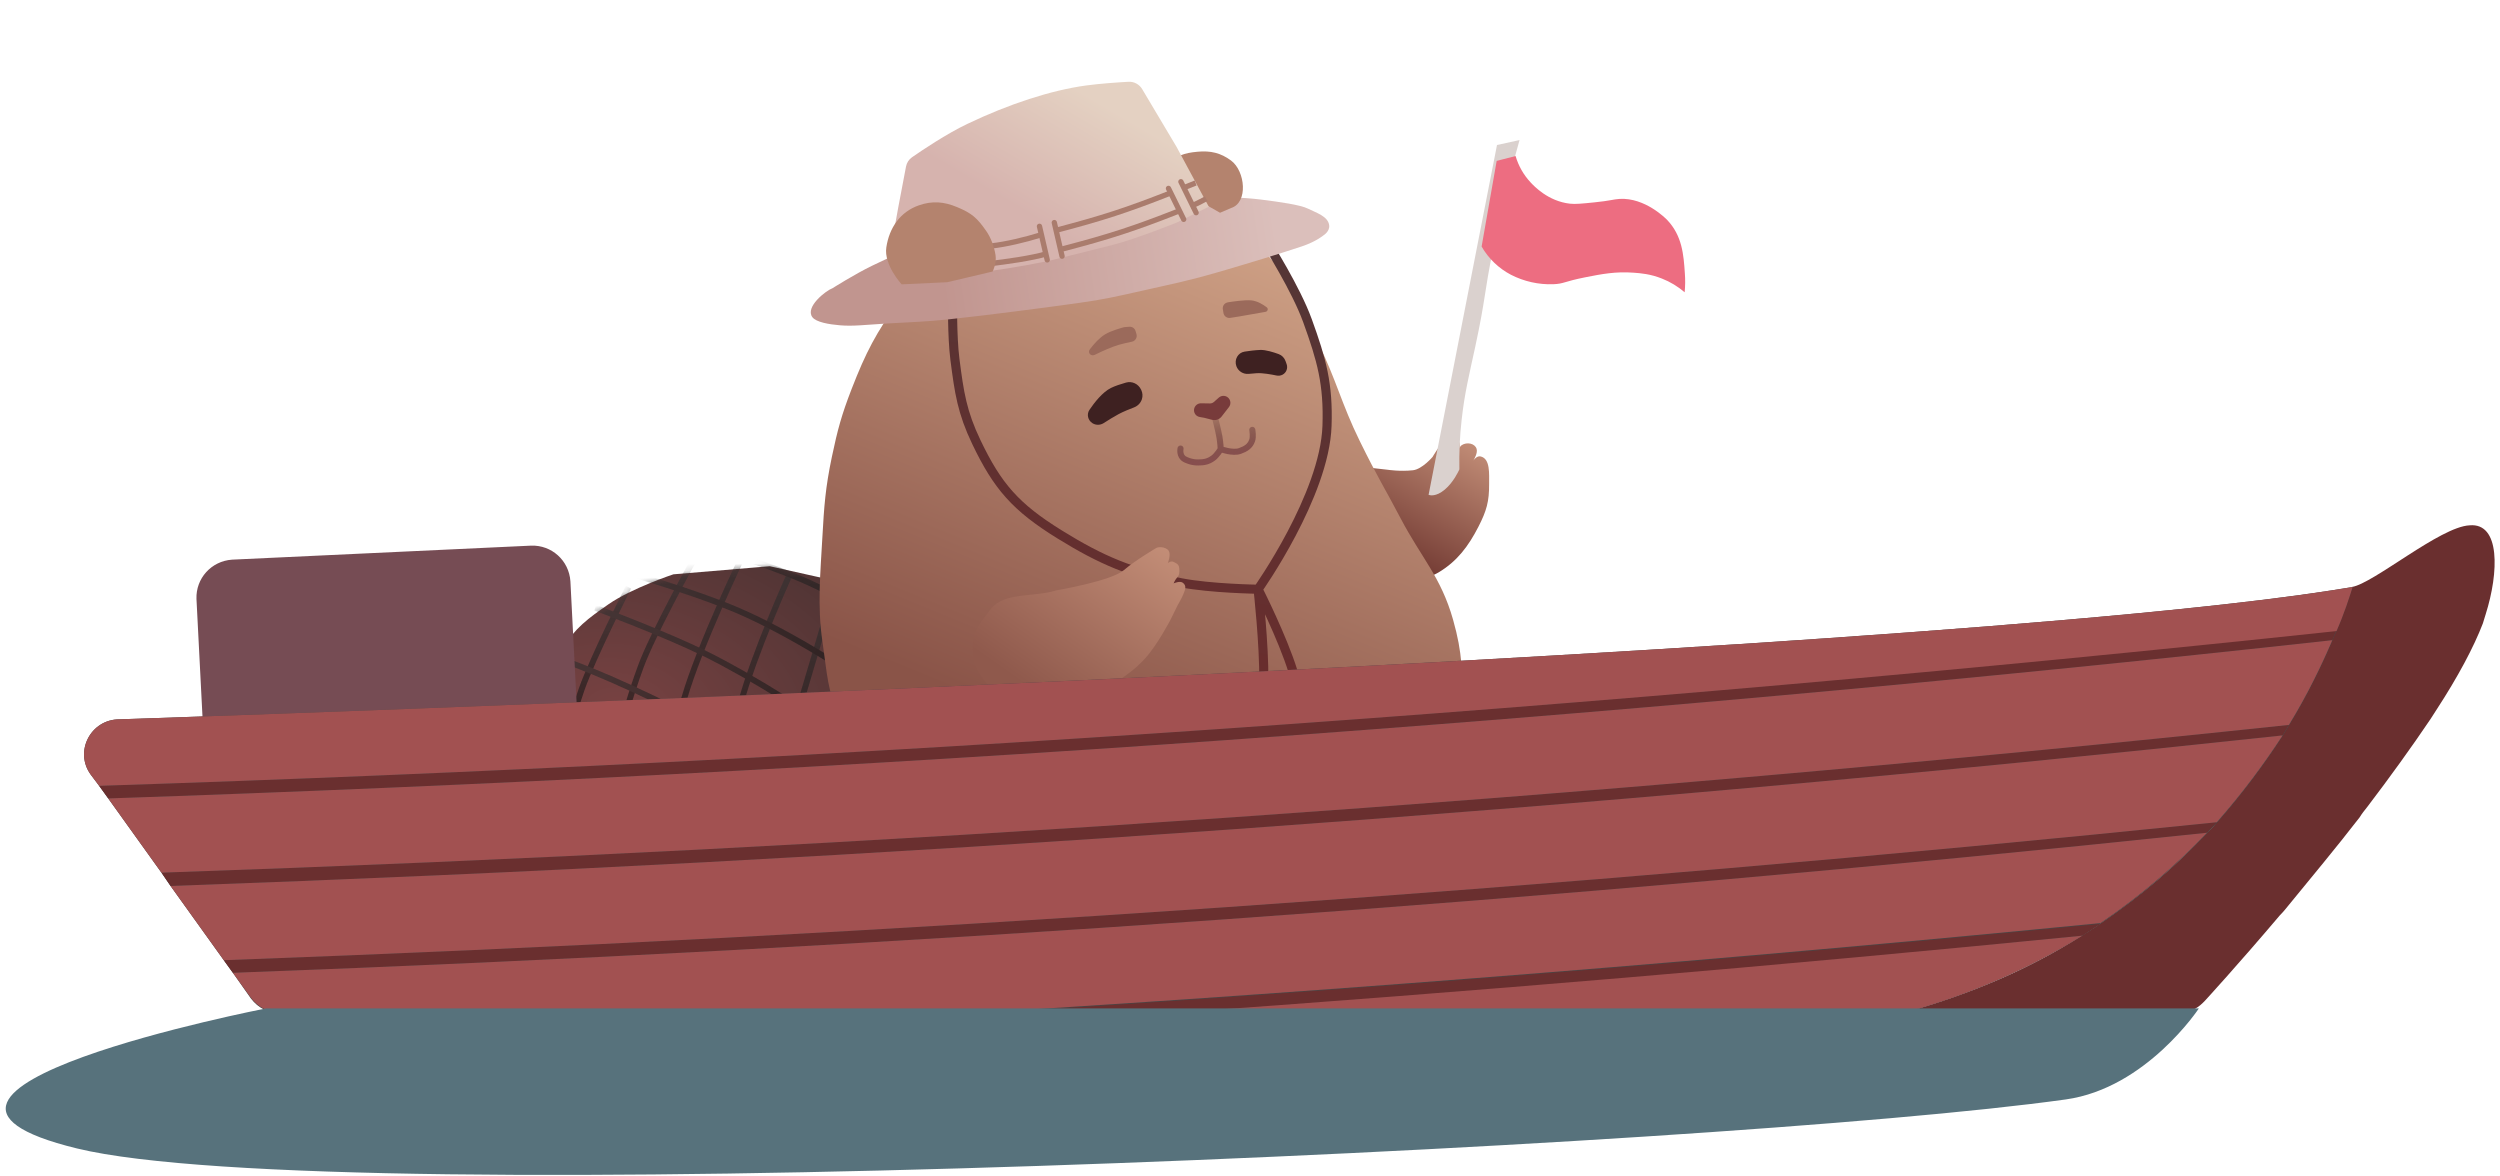 <svg width="357" height="168" viewBox="0 0 357 168" fill="none" xmlns="http://www.w3.org/2000/svg">
<path d="M96.371 84.537L107.804 83.577L110.133 83.381L126.43 87.017L157.426 95.727C157.426 95.727 155.496 98.078 151.14 102.129C145.998 106.912 141.777 109.961 139.586 111.802C136.267 114.59 131.738 116.571 127.759 118.234C122.452 120.451 114.959 120.702 113.272 120.756C107.804 120.932 104.617 120.909 99.31 119.535C94.989 118.416 92.597 117.437 88.711 115.204C85.475 113.344 83.302 112.506 80.986 109.543C79.1 107.13 77.715 105.509 77.617 102.429C77.52 99.402 78.81 97.768 80.424 95.231C82.383 92.153 84.159 90.858 87.133 88.794C90.405 86.523 96.371 84.537 96.371 84.537Z" fill="url(#paint0_linear)"/>
<path d="M96.159 82.013L107.592 81.053L109.921 80.857L126.219 84.493L157.214 93.203C157.214 93.203 155.284 95.553 150.929 99.605C145.786 104.388 141.565 107.437 139.374 109.278C136.055 112.065 131.527 114.047 127.547 115.71C122.24 117.927 114.747 118.177 113.06 118.232C107.592 118.408 104.405 118.385 99.098 117.011C94.777 115.892 92.385 114.913 88.499 112.68C85.263 110.82 83.09 109.982 80.774 107.019C78.888 104.606 77.503 102.985 77.405 99.905C77.308 96.877 78.598 95.243 80.212 92.707C82.171 89.629 83.947 88.334 86.921 86.27C90.193 83.999 96.159 82.013 96.159 82.013Z" fill="url(#paint1_radial)"/>
<mask id="mask0" mask-type="alpha" maskUnits="userSpaceOnUse" x="76" y="77" width="84" height="47">
<path d="M96.158 82.013L107.592 81.053L109.921 80.857L126.218 84.493L157.214 93.203C157.214 93.203 155.034 98.401 150.679 102.453C145.537 107.236 141.62 110.03 139.429 111.87C136.111 114.658 132.288 116.225 128.309 117.888C123.002 120.105 116.119 120.693 114.432 120.748C108.964 120.924 104.272 120.879 98.965 119.505C94.645 118.386 92.532 117.521 88.646 115.287C85.411 113.428 83.423 112.529 81.107 109.566C79.221 107.152 77.603 106.141 77.404 99.905C77.308 96.877 78.597 95.243 80.211 92.707C82.17 89.629 83.946 88.334 86.921 86.269C90.192 83.999 96.158 82.013 96.158 82.013Z" fill="#4E4E4E" fill-opacity="0.6"/>
</mask>
<g mask="url(#mask0)">
<path d="M89.743 83.846C89.743 83.846 84.698 93.812 83.075 98.386C79.046 109.739 82.109 111.6 82.109 111.6" stroke="url(#paint2_linear)" stroke-width="0.844"/>
<path d="M98.978 80.105C98.978 80.105 93.194 90.579 91.522 95.135C85.101 112.62 89.165 116.515 89.165 116.515" stroke="url(#paint3_linear)" stroke-width="0.844"/>
<path d="M105.987 79.516C105.987 79.516 99.865 92.273 97.717 99.698C92.569 117.5 94.772 119.01 94.772 119.01" stroke="url(#paint4_linear)" stroke-width="0.844"/>
<path d="M112.831 81.907C112.831 81.907 107.641 93.324 105.691 100.723C103.618 108.593 101.061 119.752 102.817 120.876" stroke="url(#paint5_linear)" stroke-width="0.844"/>
<path d="M118.237 86.96C118.237 86.96 119.227 83.912 114.043 101.293C108.86 118.674 111.168 121.445 111.168 121.445" stroke="url(#paint6_linear)" stroke-width="0.844"/>
<path d="M126.624 87.951C126.624 87.951 125.126 93.201 122.43 102.283C119.735 111.365 117.765 120.891 119.756 119.877" stroke="url(#paint7_linear)" stroke-width="0.844"/>
<path d="M135.011 88.941C135.011 88.941 131.113 102.769 129.321 110.177C127.529 117.585 127.872 122.585 127.872 122.585" stroke="url(#paint8_linear)" stroke-width="0.844"/>
<path d="M143.399 89.931C143.399 89.931 140.997 96.856 139.205 104.264C137.412 111.672 136.259 123.575 136.259 123.575" stroke="url(#paint9_linear)" stroke-width="0.844"/>
<path d="M151.786 90.921C151.786 90.921 149.384 97.846 147.592 105.254C145.799 112.662 144.646 124.565 144.646 124.565" stroke="url(#paint10_linear)" stroke-width="0.844"/>
<path d="M95.395 63.601C95.395 63.601 103.165 66.139 107.974 68.228C112.247 70.085 145.444 92.76 145.444 92.76" stroke="url(#paint11_linear)" stroke-width="0.844"/>
<path d="M94.91 76.16C94.91 76.16 108.413 79.894 115.858 83.347C130.308 90.049 146.002 101.151 148.214 104.988" stroke="url(#paint12_linear)" stroke-width="0.844"/>
<path d="M88.718 81.529C88.718 81.529 99.066 84.466 105.387 87.192C120.304 93.627 141.999 110.331 140.666 111.766" stroke="url(#paint13_linear)" stroke-width="0.844"/>
<path d="M85.006 86.785C85.006 86.785 95.089 90.576 100.736 93.367C114.184 100.014 135.096 115.193 132.737 116.245" stroke="url(#paint14_linear)" stroke-width="0.844"/>
<path d="M78.785 93.727C78.785 93.727 83.611 95.084 93.652 99.932C103.694 104.78 125.174 119.506 122.301 120.51" stroke="url(#paint15_linear)" stroke-width="0.844"/>
<path d="M74.01 101.594C74.01 101.594 82.195 104.765 88.877 107.799C95.558 110.834 106.829 118.252 114.099 124.271" stroke="url(#paint16_linear)" stroke-width="0.844"/>
<path d="M69.234 109.461C69.234 109.461 76.668 112.137 84.102 115.666C91.535 119.195 105.178 127.505 105.178 127.505" stroke="url(#paint17_linear)" stroke-width="0.844"/>
<path d="M64.46 117.328C64.46 117.328 71.894 120.004 79.328 123.533C86.761 127.062 97.55 134.214 97.55 134.214" stroke="url(#paint18_linear)" stroke-width="0.844"/>
</g>
<path d="M205.451 81.725C208.1 80.134 209.698 77.984 211.116 75.222C212.27 72.975 212.665 71.62 212.647 69.107C212.636 67.673 212.831 65.531 211.459 65.185C210.915 65.048 210.497 65.615 210.393 65.772C210.515 65.575 211.042 64.677 210.858 64.094C210.607 63.295 209.455 63.095 208.75 63.558C208.523 63.707 208.445 63.903 208.418 64.017C208.453 63.748 208.508 62.963 208.018 62.641C207.363 62.211 207.143 62.322 206.481 62.763C205.696 63.285 204.572 65.251 204.572 65.251C204.572 65.251 203.076 67.005 201.777 67.151C199.948 67.356 198.149 67.079 198.149 67.079L193.783 66.585C193.783 66.585 191.67 69.169 190.883 71.67C190.1 74.161 189.301 75.922 190.275 78.312C191.356 80.962 193.409 81.789 196.121 82.644C199.686 83.767 203.591 82.842 205.451 81.725Z" fill="url(#paint19_linear)"/>
<path d="M174.555 31.241C170.037 28.571 166.948 27.901 161.76 27.337C156.812 26.798 153.871 26.984 149.03 28.235C143.284 29.72 140.015 31.288 135.384 35.129C132.224 37.75 130.784 39.667 128.354 43.02C125.111 47.493 123.634 50.34 121.621 55.523C120.195 59.194 119.605 61.355 118.796 65.217C117.861 69.684 117.682 72.269 117.429 76.827C117.151 81.852 116.705 86.531 117.429 91.5C118.187 96.694 118.067 98.153 120 103C123.226 111.088 126.429 115.814 132.779 121.574C138.312 126.593 142.521 129.107 149.482 131.606C153.721 133.128 161.37 134.139 168.989 133.903C176.039 133.684 179.616 132.226 186.299 129.838C192.681 127.558 198 123.5 198 123.5L205 116.5L209 107C209 107 209.197 106.004 209 101.5C208.746 95.713 208.892 93.417 207.5 88.5C205.764 82.366 202.958 79.648 200 74C197.741 69.686 196.803 68.338 194.172 62.977C191.563 57.658 190.843 54.308 188.246 48.983C186.016 44.412 185.292 41.4 182.016 37.569C179.519 34.649 177.828 33.175 174.555 31.241Z" fill="url(#paint20_linear)"/>
<path d="M215.632 102.128L209.21 99.853C208.692 99.67 208.119 99.75 207.702 100.107C206.829 100.855 205.272 102.356 203.945 104.521C203.307 105.562 202.668 108.176 202.239 110.215C201.908 111.787 202.796 113.34 204.296 113.917L210.393 116.264C210.393 116.264 213.11 112.526 214.168 109.402C215.15 106.501 215.632 102.128 215.632 102.128Z" fill="url(#paint21_linear)"/>
<path d="M210.678 105.419C211.227 103.483 212.392 100.559 212.392 100.559L216.442 101.552C216.442 101.552 216.784 100.672 218.226 98.438C219.623 96.275 220.53 95.562 223.071 95.147C224.325 94.942 226.114 95.185 226.114 95.185C227.41 95.293 228.936 95.792 230.542 96.862L231.694 98.686C231.694 98.686 231.983 102.145 231.15 105.167C230.731 106.688 229.987 108.354 229.707 109.397C228.839 112.632 226.534 116.093 226.534 116.093C225.971 117.421 224.862 118.882 224.046 119.813C223.994 120.55 215.626 118.809 209.123 116.167C209.123 116.167 209.522 109.499 210.678 105.419Z" fill="#D9AE6F"/>
<mask id="mask1" mask-type="alpha" maskUnits="userSpaceOnUse" x="209" y="95" width="23" height="25">
<path d="M211.088 105.454C211.629 103.517 212.776 100.591 212.776 100.591L216.744 101.577C216.744 101.577 217.081 100.697 218.498 98.461C219.871 96.296 220.761 95.582 223.253 95.162C224.482 94.955 226.235 95.195 226.235 95.195C227.506 95.302 229 95.797 230.573 96.865L231.7 98.687C231.7 98.687 231.977 102.145 231.155 105.168C230.742 106.689 230.01 108.356 229.734 109.4C228.878 112.636 226.613 116.099 226.613 116.099C226.059 117.428 224.968 118.891 224.167 119.823C224.115 120.56 215.916 118.834 209.546 116.202C209.546 116.202 209.947 109.535 211.088 105.454Z" fill="#C4C4C4"/>
</mask>
<g mask="url(#mask1)">
<path d="M228.791 97.386C229.66 97.087 231.081 97.361 231.081 97.361L231.605 97.405L232.509 99.219L232.038 104.828L229.3 114.376L226.015 119.966L225.455 120.353C225.455 120.353 224.219 120.233 223.569 119.76C222.951 119.311 222.736 118.623 222.684 117.731C222.468 114.019 222.88 114.18 223.209 111.474C223.403 109.88 223.921 107.189 223.921 107.189C223.921 107.189 224.478 102.631 225.899 100.402C226.812 98.969 227.378 97.873 228.791 97.386Z" fill="url(#paint22_linear)"/>
</g>
<path d="M164.944 132.328C165.769 133.32 167.431 134.576 167.431 134.576L172.096 132.929L172.021 124.024L171.193 116.724C171.193 116.724 167.246 114.941 165.565 115.78C164.773 116.176 163.978 116.884 163.978 116.884C163.978 116.884 162.662 117.961 162.047 119.195C161.068 121.157 161.684 123.443 162.012 125.593C162.208 126.886 162.466 127.6 162.975 128.826C163.57 130.26 163.922 131.1 164.944 132.328Z" fill="url(#paint23_linear)"/>
<path d="M167.135 136.379C167.96 137.37 168.92 137.799 168.92 137.799L173.585 136.151L173.51 127.246L172.683 119.947C172.683 119.947 169.506 118.143 167.825 118.982C167.032 119.378 165.858 120.344 165.858 120.344C165.858 120.344 164.58 122.059 163.964 123.293C162.985 125.255 163.173 126.665 163.501 128.816C163.697 130.108 164.319 130.514 164.827 131.74C165.422 133.174 166.113 135.151 167.135 136.379Z" fill="url(#paint24_linear)"/>
<path d="M181.073 113.718L181.097 113.734C182.194 114.437 182.835 115.223 183.687 116.57C184.7 118.171 184.996 118.763 185.428 120.616C185.725 121.893 185.646 123.898 185.646 123.898L182.379 129.019L168.624 138.409C168.104 138.287 167.464 136.737 167.205 135.538C167.205 135.538 167.068 134.498 167.005 132.981C166.924 131.021 167.266 128.647 167.276 126.691C167.287 124.542 167.135 123.298 167.528 121.195C167.956 118.911 169.125 117.014 170.501 115.263C171.754 113.668 173.092 112.893 174.966 112.541C176.29 112.293 177.881 112.424 178.742 112.631C179.758 112.876 180.251 113.191 181.073 113.718Z" fill="#D9AE6F"/>
<path d="M184.488 119.725C183.58 118.463 182.559 117.945 181.027 117.555C178.841 116.998 176.081 118.117 175.144 118.715C174.011 119.437 172.859 120.467 171.632 122.255C170.362 124.106 170.026 125.195 169.462 127.388C169.049 128.993 168.841 129.894 168.841 129.894C168.841 129.894 168.115 132.498 168.025 134.73C167.948 136.644 167.806 137.919 169.077 139.296C170.212 140.527 171.97 141.459 171.97 141.459C171.97 141.459 174.398 141.731 175.874 141.36C177.744 140.889 178.8 139.764 179.822 138.28C180.898 136.718 181.639 133.741 181.639 133.741C181.639 133.741 184.473 130.461 185.208 127.857C186.118 124.631 186.215 122.126 184.488 119.725Z" fill="url(#paint25_linear)"/>
<path d="M181.015 34.87C181.015 34.87 185.067 41.259 186.708 45.791C188.737 51.392 189.7 54.846 189.498 60.82C189.162 70.72 179.65 84.142 179.65 84.142M179.65 84.142C179.65 84.142 172.888 84.047 168.661 83.219C161.522 81.822 157.264 79.995 151.329 76.325C145.014 72.42 142.441 69.432 139.429 63.142C137.381 58.865 136.976 56.078 136.367 51.354C135.932 47.972 136.034 42.624 136.034 42.624M179.65 84.142C179.65 84.142 183.172 91.107 184.635 95.874C185.904 100.01 185.724 105.756 185.724 105.756M179.65 84.142C179.65 84.142 180.544 92.129 180.467 97.264C180.398 101.835 177.6 108.554 177.6 108.554" stroke="url(#paint26_linear)" stroke-width="1.301" stroke-linecap="round"/>
<path d="M186.018 102.517C186.301 104.019 186.543 104.656 187.034 105.648" stroke="#6A2E2E" stroke-width="0.65" stroke-linecap="round"/>
<path d="M185.594 102.481C185.15 103.912 184.877 104.613 184.281 105.417" stroke="#6A2E2E" stroke-width="0.65" stroke-linecap="round"/>
<path d="M178.51 105.585C177.582 106.589 177.031 107.116 175.932 107.911" stroke="#6A2E2E" stroke-width="0.65" stroke-linecap="round"/>
<path d="M179.023 105.845L178.766 108.901" stroke="#6A2E2E" stroke-width="0.65" stroke-linecap="round"/>
<path d="M184.415 101.294C184.355 102.01 184.875 102.638 185.576 102.697C186.278 102.756 186.895 102.224 186.956 101.508C187.016 100.792 186.496 100.164 185.794 100.105C185.092 100.046 184.475 100.578 184.415 101.294Z" fill="#D9AE6F"/>
<ellipse rx="1.275" ry="1.301" transform="matrix(-0.996 -0.084 -0.084 0.996 179.006 104.756)" fill="#D9AE6F"/>
<path d="M150.873 84.298C147.588 85.328 143.364 84.508 141.478 86.99C140.154 88.733 139.107 89.803 138.926 91.997C138.704 94.677 139.731 96.417 141.594 98.313C143.504 100.257 145.097 100.684 147.746 101.223C148.375 101.351 150.456 101.379 152.017 101.146C153.781 100.884 156.203 99.54 156.203 99.54C156.203 99.54 158.021 98.409 159.137 97.611C160.918 96.336 161.994 95.674 163.487 94.06C165.249 92.155 167.152 88.493 167.152 88.493L168.181 86.404C168.181 86.404 168.736 85.445 168.943 84.945C169.241 84.225 169.511 83.633 168.876 83.199C168.464 82.916 167.588 83.308 167.588 83.308C167.588 83.308 167.802 82.791 168.084 82.48C168.44 82.086 168.434 81.736 168.404 81.201C168.365 80.484 167.812 80.379 167.63 80.266C167.225 80.015 166.765 80.411 166.765 80.411C166.765 80.411 167.224 79.278 166.91 78.683C166.714 78.311 166.1 78.18 166.1 78.18C165.762 78.123 165.361 78.082 165.023 78.307C165.023 78.307 162.107 80.02 160.498 81.408C158.683 82.973 150.873 84.298 150.873 84.298Z" fill="url(#paint27_linear)"/>
<path d="M178.828 61.386C178.828 61.386 179.001 62.346 178.801 62.903C178.498 63.749 177.905 64.087 177.075 64.395C176.057 64.773 174.317 64.138 174.317 64.138M174.317 64.138C174.317 64.138 173.763 65.042 173.232 65.422C172.521 65.931 171.962 66.032 171.095 66.041C170.149 66.052 169.401 65.691 169.191 65.58C168.348 65.134 168.58 64.053 168.58 64.053M174.317 64.138C174.317 64.138 174.28 63.238 174.134 62.401C173.983 61.531 173.542 59.79 173.542 59.79" stroke="url(#paint28_linear)" stroke-width="0.867" stroke-linecap="round"/>
<path d="M174.042 56.781L173.341 57.404C173.185 57.542 172.985 57.616 172.778 57.613L171.509 57.592C171.063 57.584 170.666 57.878 170.541 58.307C170.379 58.869 170.736 59.445 171.31 59.545L171.963 59.66L173.087 59.95C173.59 60.08 174.124 59.897 174.444 59.484L175.49 58.136C175.814 57.718 175.76 57.122 175.365 56.775C174.988 56.442 174.421 56.445 174.042 56.781Z" fill="#783B3B"/>
<path d="M182.605 50.568C181.873 50.3 180.739 49.942 179.982 49.971C179.215 50 178.412 50.101 177.725 50.211C176.758 50.366 176.219 51.37 176.555 52.293C176.819 53.019 177.549 53.465 178.314 53.39C178.682 53.353 179.084 53.318 179.46 53.294C180.309 53.24 181.601 53.479 182.282 53.623C182.578 53.685 182.886 53.647 183.152 53.505C183.69 53.218 183.936 52.579 183.731 52.003L183.58 51.577C183.416 51.113 183.066 50.736 182.605 50.568Z" fill="#3E2121"/>
<path d="M160.795 54.632C160.067 54.838 159.225 55.11 158.643 55.4C157.432 56.005 156.284 57.475 155.576 58.523C155.145 59.162 155.348 60.004 155.986 60.422C156.476 60.742 157.111 60.736 157.608 60.416C158.23 60.017 159.086 59.482 159.728 59.141C160.415 58.776 161.294 58.422 161.931 58.181C162.462 57.981 162.884 57.555 163.06 57.014C163.201 56.58 163.171 56.109 162.975 55.7L162.944 55.634C162.557 54.823 161.663 54.386 160.795 54.632Z" fill="#3E2121"/>
<path d="M157.834 47.728C158.694 47.219 160.154 46.819 160.491 46.73C160.538 46.718 160.586 46.71 160.635 46.707L161.282 46.66C161.675 46.632 162.036 46.88 162.151 47.257L162.288 47.708C162.436 48.192 162.126 48.698 161.63 48.798C161.065 48.913 160.353 49.069 159.809 49.228C158.717 49.547 157.39 50.148 156.328 50.672C155.79 50.938 155.261 50.368 155.624 49.891C156.236 49.086 157.023 48.208 157.834 47.728Z" fill="#9B6A5B"/>
<path d="M178.729 42.897C177.822 42.786 175.785 43.1 175.365 43.168C175.313 43.176 175.264 43.189 175.215 43.207L175.162 43.227C174.784 43.365 174.558 43.75 174.621 44.146L174.709 44.691C174.782 45.151 175.218 45.467 175.68 45.394L176.926 45.197L180.703 44.535C181.036 44.477 181.154 44.086 180.885 43.881C180.374 43.489 179.586 43.002 178.729 42.897Z" fill="#9B6A5B"/>
<path d="M180.059 28.497C177.412 28.16 173.239 28.07 173.239 28.07L161.388 27.886L128.93 35.88C128.93 35.88 127.1 36.701 124.503 37.962C122.06 39.147 118.904 41.144 118.904 41.144C117.893 41.519 114.95 43.849 115.998 45.282C116.531 46.011 118.389 46.322 119.951 46.453C121.793 46.608 123.3 46.405 126.804 46.189C130.191 45.98 132.212 45.957 135.588 45.59C139.139 45.205 141.175 44.948 144.72 44.501L144.722 44.5C148.618 44.008 150.152 43.8 154.043 43.261C157.603 42.768 159.493 42.327 163.008 41.536C167.544 40.516 169.989 40.027 174.111 38.818C178.68 37.477 182.655 36.264 185.886 35.189C187.96 34.498 189.001 33.601 189.001 33.601C189.001 33.601 189.925 33.041 189.807 32.161C189.635 30.876 187.947 30.381 186.771 29.791C185.693 29.25 182.707 28.833 180.059 28.497Z" fill="url(#paint29_linear)"/>
<path d="M175.806 29.702L174.222 30.383L172.223 29.247L164.21 28.228C164.21 28.228 163.994 27.061 164.48 26.076C164.959 25.107 165.673 24.156 166.517 23.495C168.146 22.22 168.988 21.851 171.03 21.665C172.857 21.498 174.318 21.826 175.797 22.926C177.833 24.441 178.259 28.93 175.806 29.702Z" fill="#B4836E"/>
<path d="M168.023 20.994L163.105 12.729C162.697 12.042 161.946 11.633 161.15 11.678C159.655 11.761 157.134 11.93 155.086 12.208C150.104 12.884 144.07 14.854 138.122 17.699C135.145 19.123 131.687 21.448 130.237 22.455C129.785 22.768 129.482 23.246 129.378 23.787C129.124 25.107 128.625 27.705 128.282 29.56C127.71 32.644 126.861 37.465 126.861 37.465C126.861 37.465 130.934 38.528 133.763 38.78C136.714 39.043 138.544 39.024 141.487 38.67C144.669 38.287 149.583 37.295 149.583 37.295C149.583 37.295 155.697 35.792 158.868 34.98C162.266 34.109 168.05 31.777 168.05 31.777L172.616 29.516L168.023 20.994Z" fill="url(#paint30_linear)"/>
<path d="M168.633 25.951L170.804 30.37" stroke="#AA7C6D" stroke-width="0.76" stroke-linecap="round"/>
<path d="M151.661 36.582L150.554 31.785" stroke="#AA7C6D" stroke-width="0.76" stroke-linecap="round"/>
<path d="M166.859 26.904L169.03 31.323" stroke="#AA7C6D" stroke-width="0.76" stroke-linecap="round"/>
<path d="M149.543 37.114L148.436 32.317" stroke="#AA7C6D" stroke-width="0.76" stroke-linecap="round"/>
<path d="M167.23 27.528C161.005 29.981 157.395 31.169 150.679 32.916M148.505 33.581C146.331 34.246 143.736 34.875 141.597 35.119M170.736 26.128C170.736 26.128 169.86 26.478 168.983 26.828" stroke="#AA7C6D" stroke-width="0.76"/>
<path d="M168.279 30.158C162.054 32.611 158.445 33.798 151.729 35.546M149.555 36.211C147.381 36.876 143.524 37.399 141.385 37.643M172.242 28.373C172.242 28.373 170.91 29.108 170.033 29.458" stroke="#AA7C6D" stroke-width="0.76"/>
<path d="M126.566 35.334C126.192 37.824 128.754 40.605 128.754 40.605L135.263 40.301L141.746 38.773C141.746 38.773 142.354 37.609 142.159 36.407C141.968 35.222 141.521 33.978 140.842 32.999C139.532 31.11 138.76 30.441 136.658 29.568C134.779 28.788 133.124 28.652 131.201 29.327C128.553 30.257 126.989 32.511 126.566 35.334Z" fill="#B4836E"/>
<path d="M213.77 20.707L216.989 20C215.13 26.618 213.965 31.886 213.233 35.468C211.871 42.161 212.209 42.322 210.656 49.561C209.8 53.526 209.143 56.117 208.722 59.959C208.459 62.304 208.352 64.664 208.4 67.024C208.264 67.334 207.546 68.87 206.318 69.912C205.054 70.977 204.174 70.73 204 70.667C207.257 54.022 210.514 37.368 213.77 20.707Z" fill="#DAD1CE"/>
<path d="M213.725 22.975C214.629 22.739 215.522 22.517 216.427 22.281C216.834 23.682 217.564 24.968 218.558 26.036C219.054 26.569 221.075 28.739 224.186 29.085C224.942 29.172 225.846 29.085 227.657 28.9C229.911 28.676 230.371 28.461 231.275 28.404C234.919 28.193 237.88 31.217 238.055 31.39C240.223 33.658 240.422 36.397 240.595 38.999C240.666 39.911 240.657 40.828 240.57 41.738C239.607 40.91 238.511 40.248 237.329 39.782C235.681 39.125 234.306 39.014 233.252 38.939C230.735 38.753 228.753 39.125 226.385 39.596C223.262 40.215 223.374 40.525 221.799 40.587C219.705 40.659 217.627 40.194 215.763 39.236C214.012 38.32 212.559 36.922 211.575 35.208C212.298 31.125 213.015 27.048 213.725 22.975Z" fill="#ED6D81"/>
<path d="M77.655 113.917L34.955 116.017C32.055 116.117 29.555 113.917 29.355 110.917L28.055 85.517C27.955 82.617 30.155 80.117 33.155 79.917L75.855 77.917C78.755 77.817 81.255 80.017 81.455 83.017L82.755 108.417C82.855 111.317 80.655 113.817 77.655 113.917Z" fill="#764C54"/>
<path d="M354.955 87.717C354.855 88.117 354.655 88.617 354.555 89.017C353.255 92.417 350.955 96.717 347.955 101.317C347.655 101.817 347.355 102.217 347.055 102.717C344.355 106.717 341.255 111.017 338.055 115.217C337.655 115.717 337.255 116.217 336.955 116.717C333.555 121.117 329.955 125.417 326.855 129.217C326.455 129.717 326.055 130.217 325.555 130.717C319.455 137.917 314.855 142.917 314.855 142.917C314.755 143.017 314.655 143.117 314.555 143.217C313.655 144.117 312.355 144.717 311.055 144.717H271.455C281.455 142.017 290.055 138.217 297.255 133.617C298.155 133.017 299.055 132.517 299.855 131.917C305.755 127.917 310.855 123.517 315.055 119.017C315.555 118.517 316.055 118.017 316.455 117.517C320.155 113.317 323.255 109.117 325.855 105.117C326.155 104.617 326.455 104.117 326.755 103.617C329.455 99.217 331.455 95.017 332.955 91.517C333.155 91.017 333.355 90.517 333.555 90.117C334.555 87.617 335.355 85.417 335.855 83.817C338.955 83.317 348.455 75.217 352.655 75.017C357.055 74.617 356.855 81.717 354.955 87.717Z" fill="#6A2F2F"/>
<path d="M335.955 83.817C335.455 85.417 334.755 87.617 333.655 90.117C333.455 90.517 333.255 91.017 333.055 91.517C331.555 95.017 329.555 99.217 326.855 103.617C326.555 104.117 326.255 104.617 325.955 105.117C323.355 109.117 320.255 113.317 316.555 117.517C316.055 118.017 315.655 118.517 315.155 119.017C310.855 123.517 305.855 127.917 299.955 131.917C299.055 132.517 298.255 133.017 297.355 133.617C290.055 138.117 281.555 142.017 271.555 144.717H39.956C38.355 144.717 36.855 143.917 35.855 142.617L33.255 138.917L31.956 137.117L24.355 126.517L23.055 124.617L15.456 114.017L14.155 112.217L12.956 110.617C10.556 107.317 12.956 102.717 17.055 102.717C17.055 102.717 275.355 94.217 335.955 83.817Z" fill="#464646"/>
<path d="M333.655 90.017C333.455 90.417 333.255 90.917 333.055 91.417C228.655 102.917 122.355 110.417 15.455 114.017L14.155 112.217C121.655 108.717 228.655 101.317 333.655 90.017Z" fill="#6A2F2F"/>
<path d="M335.955 83.817C335.455 85.417 334.755 87.617 333.655 90.117C228.655 101.317 121.655 108.717 14.155 112.217L12.956 110.617C10.556 107.317 12.956 102.717 17.055 102.717C17.055 102.717 275.355 94.217 335.955 83.817Z" fill="#A25151"/>
<path d="M326.856 103.517C326.556 104.017 326.256 104.517 325.956 105.017C226.656 115.717 125.856 122.917 24.356 126.517L23.056 124.617C125.256 121.117 226.856 114.117 326.856 103.517Z" fill="#6A2F2F"/>
<path d="M333.055 91.417C331.555 94.917 329.555 99.117 326.855 103.517C226.855 114.117 125.255 121.117 23.055 124.617L15.455 114.017C122.355 110.417 228.655 102.917 333.055 91.417Z" fill="#A25151"/>
<path d="M316.555 117.417C316.055 117.917 315.655 118.417 315.155 118.917C222.255 128.717 128.055 135.417 33.255 138.917L31.955 137.117C127.655 133.617 222.855 127.017 316.555 117.417Z" fill="#6A2F2F"/>
<path d="M325.955 105.017C323.355 109.017 320.255 113.217 316.555 117.417C222.855 127.017 127.555 133.617 31.956 137.117L24.355 126.517C125.855 122.917 226.655 115.717 325.955 105.017Z" fill="#A25151"/>
<path d="M299.956 131.917C299.056 132.517 298.256 133.017 297.356 133.617C253.956 138.017 210.256 141.717 166.356 144.717H139.756C193.456 141.417 246.956 137.117 299.956 131.917Z" fill="#6A2F2F"/>
<path d="M315.156 118.917C310.856 123.417 305.856 127.817 299.956 131.817C246.956 137.017 193.456 141.317 139.756 144.617H39.956C38.356 144.617 36.856 143.817 35.856 142.517L33.256 138.917C128.056 135.417 222.256 128.717 315.156 118.917Z" fill="#A25151"/>
<path d="M297.355 133.617C290.055 138.117 281.555 142.017 271.555 144.717H166.355C210.255 141.617 253.955 137.917 297.355 133.617Z" fill="#A25151"/>
<path d="M295 156.999C245 164.001 48 173 11 164C-22.684 155.807 38 143.999 38 143.999H314C314 143.999 306.499 155.389 295 156.999Z" fill="#57727C"/>
<defs>
<linearGradient id="paint0_linear" x1="136.556" y1="102.368" x2="76.428" y2="108.231" gradientUnits="userSpaceOnUse">
<stop stop-color="#503030"/>
<stop offset="1" stop-color="#352020"/>
</linearGradient>
<radialGradient id="paint1_radial" cx="0" cy="0" r="1" gradientUnits="userSpaceOnUse" gradientTransform="translate(88.306 101.336) rotate(7.782) scale(40.697 26.94)">
<stop stop-color="#784242"/>
<stop offset="1" stop-color="#523535"/>
</radialGradient>
<linearGradient id="paint2_linear" x1="82.945" y1="86.959" x2="84.782" y2="108.834" gradientUnits="userSpaceOnUse">
<stop stop-color="#303030"/>
<stop offset="1"/>
</linearGradient>
<linearGradient id="paint3_linear" x1="90.12" y1="83.391" x2="92.663" y2="113.679" gradientUnits="userSpaceOnUse">
<stop stop-color="#303030"/>
<stop offset="1"/>
</linearGradient>
<linearGradient id="paint4_linear" x1="98.153" y1="80.174" x2="101.262" y2="117.194" gradientUnits="userSpaceOnUse">
<stop stop-color="#303030"/>
<stop offset="1"/>
</linearGradient>
<linearGradient id="paint5_linear" x1="105.857" y1="82.916" x2="108.895" y2="119.095" gradientUnits="userSpaceOnUse">
<stop stop-color="#303030"/>
<stop offset="1"/>
</linearGradient>
<linearGradient id="paint6_linear" x1="113.289" y1="87.376" x2="116.045" y2="120.189" gradientUnits="userSpaceOnUse">
<stop stop-color="#303030"/>
<stop offset="1"/>
</linearGradient>
<linearGradient id="paint7_linear" x1="121.677" y1="88.366" x2="124.432" y2="121.179" gradientUnits="userSpaceOnUse">
<stop stop-color="#303030"/>
<stop offset="1"/>
</linearGradient>
<linearGradient id="paint8_linear" x1="130.064" y1="89.356" x2="132.819" y2="122.169" gradientUnits="userSpaceOnUse">
<stop stop-color="#303030"/>
<stop offset="1"/>
</linearGradient>
<linearGradient id="paint9_linear" x1="138.451" y1="90.347" x2="141.207" y2="123.159" gradientUnits="userSpaceOnUse">
<stop stop-color="#303030"/>
<stop offset="1"/>
</linearGradient>
<linearGradient id="paint10_linear" x1="146.838" y1="91.337" x2="149.594" y2="124.15" gradientUnits="userSpaceOnUse">
<stop stop-color="#303030"/>
<stop offset="1"/>
</linearGradient>
<linearGradient id="paint11_linear" x1="100.042" y1="58.574" x2="141.565" y2="96.957" gradientUnits="userSpaceOnUse">
<stop stop-color="#303030"/>
<stop offset="1"/>
</linearGradient>
<linearGradient id="paint12_linear" x1="100.404" y1="70.216" x2="143.517" y2="110.069" gradientUnits="userSpaceOnUse">
<stop stop-color="#303030"/>
<stop offset="1"/>
</linearGradient>
<linearGradient id="paint13_linear" x1="93.682" y1="76.159" x2="135.8" y2="115.092" gradientUnits="userSpaceOnUse">
<stop stop-color="#303030"/>
<stop offset="1"/>
</linearGradient>
<linearGradient id="paint14_linear" x1="89.924" y1="82.775" x2="129.062" y2="118.953" gradientUnits="userSpaceOnUse">
<stop stop-color="#303030"/>
<stop offset="1"/>
</linearGradient>
<linearGradient id="paint15_linear" x1="82.658" y1="89.537" x2="118.74" y2="122.892" gradientUnits="userSpaceOnUse">
<stop stop-color="#303030"/>
<stop offset="1"/>
</linearGradient>
<linearGradient id="paint16_linear" x1="77.898" y1="97.387" x2="110.819" y2="127.819" gradientUnits="userSpaceOnUse">
<stop stop-color="#303030"/>
<stop offset="1"/>
</linearGradient>
<linearGradient id="paint17_linear" x1="73.281" y1="105.084" x2="101.657" y2="131.314" gradientUnits="userSpaceOnUse">
<stop stop-color="#303030"/>
<stop offset="1"/>
</linearGradient>
<linearGradient id="paint18_linear" x1="68.118" y1="113.371" x2="94.378" y2="137.645" gradientUnits="userSpaceOnUse">
<stop stop-color="#303030"/>
<stop offset="1"/>
</linearGradient>
<linearGradient id="paint19_linear" x1="207.491" y1="61.842" x2="195.518" y2="82.838" gradientUnits="userSpaceOnUse">
<stop stop-color="#C18C76"/>
<stop offset="1" stop-color="#612824"/>
</linearGradient>
<linearGradient id="paint20_linear" x1="184.236" y1="37.662" x2="145.248" y2="132.985" gradientUnits="userSpaceOnUse">
<stop stop-color="#CD9F84"/>
<stop offset="0.724" stop-color="#8A5448"/>
</linearGradient>
<linearGradient id="paint21_linear" x1="202.944" y1="106.556" x2="211.848" y2="116.428" gradientUnits="userSpaceOnUse">
<stop stop-color="#A36959"/>
<stop offset="1" stop-color="#925C4F"/>
</linearGradient>
<linearGradient id="paint22_linear" x1="220.585" y1="119.944" x2="244.373" y2="98.836" gradientUnits="userSpaceOnUse">
<stop stop-color="#BA5F70"/>
<stop offset="1" stop-color="#F0C83B" stop-opacity="0"/>
</linearGradient>
<linearGradient id="paint23_linear" x1="158.906" y1="122.006" x2="186.474" y2="108.205" gradientUnits="userSpaceOnUse">
<stop stop-color="#8B5448"/>
<stop offset="1" stop-color="#BF8174"/>
</linearGradient>
<linearGradient id="paint24_linear" x1="153.732" y1="125.516" x2="171.836" y2="118.79" gradientUnits="userSpaceOnUse">
<stop stop-color="#9F4E20"/>
<stop offset="1" stop-color="#D9AE6F"/>
</linearGradient>
<linearGradient id="paint25_linear" x1="176.135" y1="138.422" x2="193.227" y2="131.299" gradientUnits="userSpaceOnUse">
<stop stop-color="#C9856B"/>
<stop offset="1" stop-color="#D9AE6F"/>
</linearGradient>
<linearGradient id="paint26_linear" x1="177.844" y1="103.353" x2="191.945" y2="35.828" gradientUnits="userSpaceOnUse">
<stop stop-color="#6B2C2C"/>
<stop offset="1" stop-color="#533636"/>
</linearGradient>
<linearGradient id="paint27_linear" x1="148.136" y1="99.118" x2="173.336" y2="63.329" gradientUnits="userSpaceOnUse">
<stop stop-color="#8F594C"/>
<stop offset="1" stop-color="#E1AC90"/>
</linearGradient>
<linearGradient id="paint28_linear" x1="174.19" y1="65.626" x2="173.046" y2="58.149" gradientUnits="userSpaceOnUse">
<stop stop-color="#874E4E"/>
<stop offset="1" stop-color="#482222" stop-opacity="0"/>
</linearGradient>
<linearGradient id="paint29_linear" x1="133.124" y1="31.932" x2="181.054" y2="24.694" gradientUnits="userSpaceOnUse">
<stop stop-color="#C1958F"/>
<stop offset="1" stop-color="#DBBFBB"/>
</linearGradient>
<linearGradient id="paint30_linear" x1="128.836" y1="20.022" x2="138.442" y2="3.659" gradientUnits="userSpaceOnUse">
<stop stop-color="#D6B3AE"/>
<stop offset="1" stop-color="#E4D1C2"/>
</linearGradient>
</defs>
</svg>
